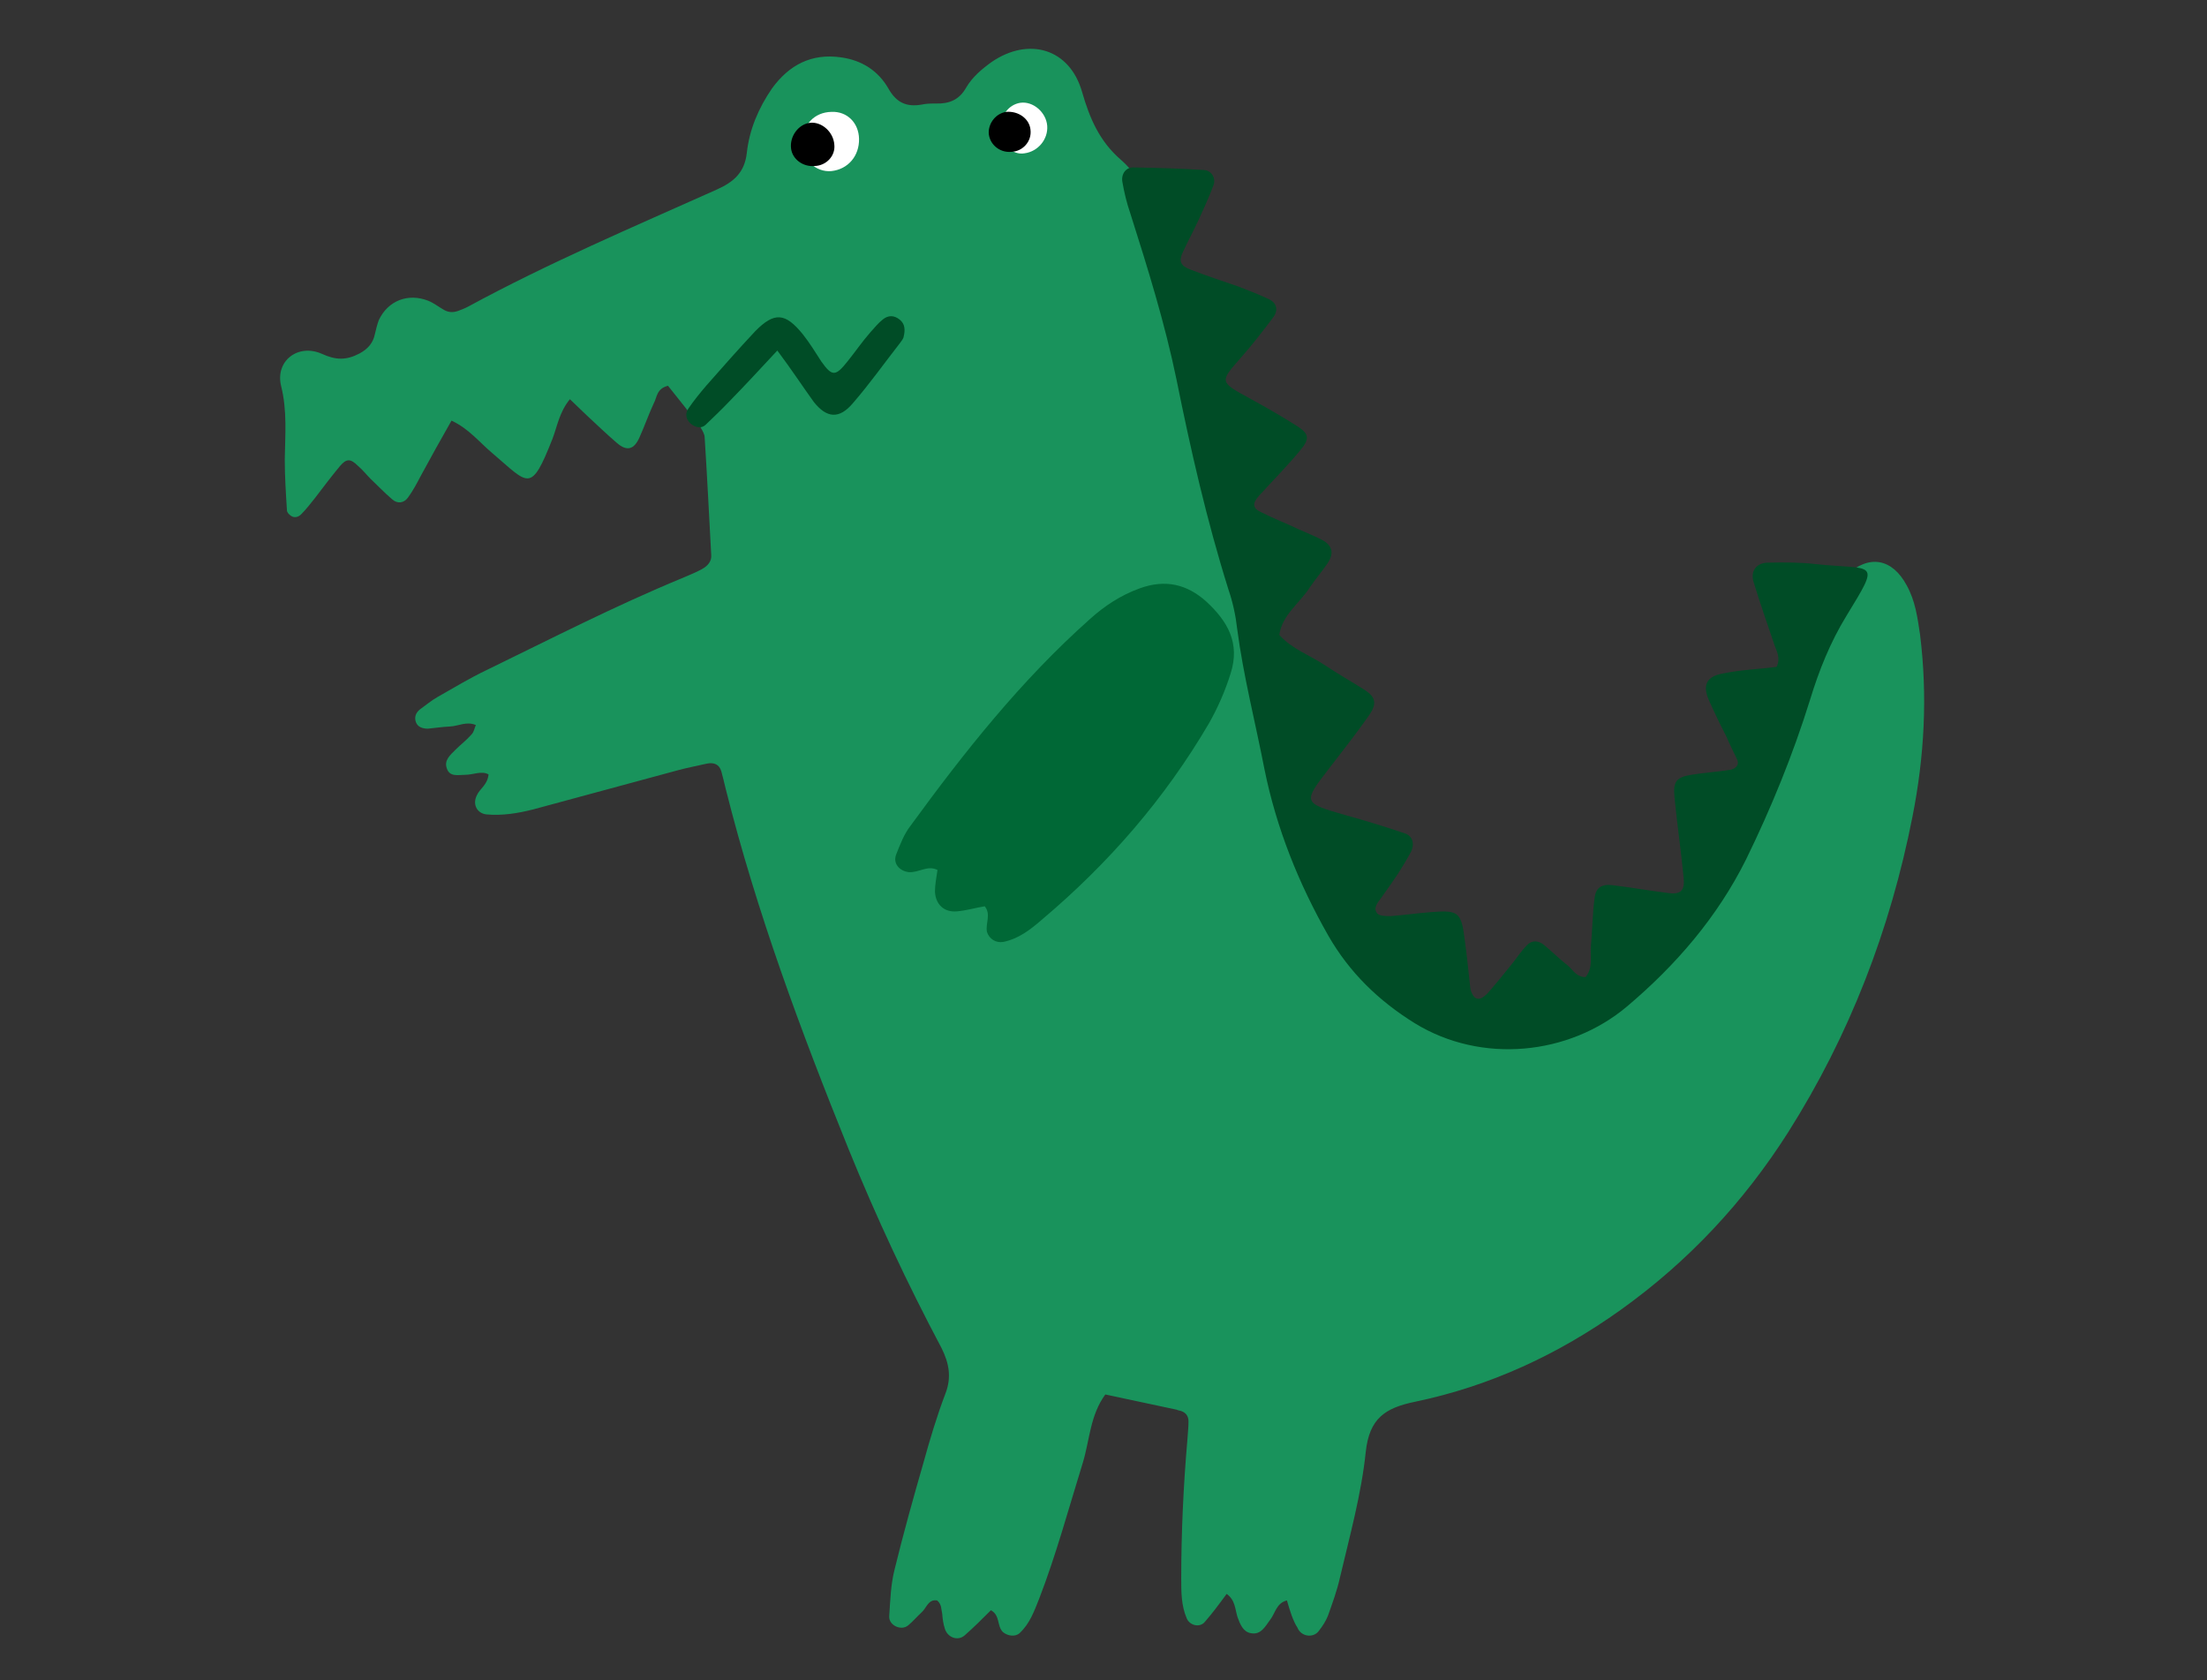 <?xml version="1.0" encoding="utf-8"?>
<!-- Generator: Adobe Illustrator 25.1.0, SVG Export Plug-In . SVG Version: 6.00 Build 0)  -->
<svg version="1.1" id="Calque_1" xmlns="http://www.w3.org/2000/svg" xmlns:xlink="http://www.w3.org/1999/xlink" x="0px" y="0px"
	 viewBox="0 0 607.6 462.5" style="enable-background:new 0 0 607.6 462.5;" xml:space="preserve">
<rect x="0" y="0" width="607.6" height="462.5" fill="#333333" stroke="none"/>
<style type="text/css">
	.st0{fill:#E5BE9E;}
	.st1{fill:#19935C;}
	.st2{fill:#004C26;}
	.st3{fill:#006836;}
	.st4{fill:#FFFFFF;}
</style>
<g>
	<path class="st1" d="M354.3,440.6c-2.9,0.7-3.2,3.5-4.6,5.3c-1.4,1.9-2.6,4.3-5.4,3.7c-2.1-0.4-2.9-2.5-3.6-4.4
		c-0.7-2.2-0.6-4.7-3-6.4c-1.9,2.6-3.9,5.3-6,7.7c-1.4,1.7-4.2,1-5-1c-1.5-3.5-1.5-7.2-1.5-10.9c0-12.7,0.6-25.6,1.7-38.3
		c0.1-1.7,0.3-3.3,0.3-5c0-1.5-0.8-2.5-2.2-2.9c-0.3-0.1-0.7-0.1-1-0.3c-6.5-1.4-13.1-2.8-19.7-4.2c-4.2,5.7-4.3,12.6-6.2,18.8
		c-3.9,12.6-7.3,25.2-12,37.4c-1.4,3.5-2.6,6.9-5.4,9.5c-1.2,1.1-3.3,0.8-4.6-0.3c-1.7-1.7-0.7-4.6-3.3-6c-2.4,2.4-4.7,4.7-7.2,6.9
		c-1.9,1.7-4.8,0.6-5.5-1.9c-0.4-1.2-0.6-2.6-0.7-4c-0.3-1.2-0.1-2.6-1.4-3.7c-2.5-0.4-2.9,2.1-4.3,3.3c-1.2,1.1-2.4,2.5-3.6,3.5
		c-1.9,1.7-5.4,0.1-5.3-2.4c0.3-4.3,0.4-8.7,1.5-13c2.4-9.8,5.1-19.5,7.9-29.2c1.8-6.5,3.7-12.9,6.1-19.2c1.7-4.4,1-8.3-1.1-12.5
		c-9.5-17.9-18-36.1-25.6-54.8c-13.1-32.4-25.3-65.2-33.8-99.1c-0.4-1.7-0.8-3.3-1.2-4.8c-0.6-2.1-2.1-2.5-3.9-2.2
		c-2.6,0.6-5.3,1.1-7.9,1.8c-13.3,3.6-26.6,7.2-39.9,10.8c-4.3,1.1-8.6,1.8-13,1.4c-2.6-0.3-3.9-2.8-2.6-5.3
		c0.8-1.8,2.9-2.8,3.2-5.7c-1.9-1.1-4.2,0.1-6.4,0.1c-1.9,0-4.3,0.7-5.1-1.8c-0.8-2.2,1-3.7,2.4-5.1c1.4-1.4,3-2.6,4.4-4.2
		c0.7-0.7,0.8-1.7,1.2-2.6c-2.6-1.1-4.8,0.3-7.1,0.4c-2.1,0.1-4,0.4-6.1,0.6c-1.4,0-2.8-0.4-3.3-1.8s0-2.6,1.1-3.5
		c1.7-1.2,3.2-2.5,5-3.5c4.4-2.5,8.7-5.1,13.3-7.3c17.9-8.7,35.4-17.7,53.8-25.3c1.8-0.8,3.7-1.5,5.5-2.5c1.5-0.8,2.8-2.1,2.6-4
		c-0.6-10.8-1.1-21.4-1.8-32.2c0-1-0.6-1.9-1.1-2.8c-3-4-6.1-7.9-9-11.5c-3.2,0.8-3,3.2-3.9,4.8c-1.4,3-2.5,6.2-3.9,9.3
		c-1.5,3.5-3.5,4-6.2,1.7c-2.8-2.4-5.5-5-8.2-7.5c-1.5-1.4-2.9-2.8-4.8-4.6c-2.9,3.5-3.5,7.5-4.8,10.9c-6,15.2-6.5,12.5-16.5,4
		c-3.6-3-6.5-6.8-11.3-9c-2.9,5.1-5.7,10.1-8.4,15.1c-1.1,2.1-2.2,4.2-3.6,6.1c-1.1,1.5-2.9,1.8-4.4,0.4c-2.1-1.8-3.9-3.7-5.8-5.5
		c-1.2-1.2-2.2-2.5-3.5-3.6c-2.1-2.1-3.2-2.1-5,0c-2.4,2.9-4.6,5.8-6.8,8.7c-1.2,1.5-2.5,3.2-3.9,4.6c-0.7,0.7-1.8,1.1-2.8,0.4
		c-0.6-0.4-1.1-1-1.1-1.5c-0.3-4.7-0.6-9.4-0.6-14.1c0.1-6.6,0.7-13.3-1-20.1c-1.7-6.9,4.6-11.8,11.2-8.9c3.9,1.8,6.8,1.8,10.4-0.1
		c2.2-1.2,3.7-2.8,4.2-5.3c0.3-1.2,0.6-2.6,1.1-3.9c2.5-5.3,8-7.5,13.6-5.3c1.5,0.6,2.9,1.7,4.3,2.5c1.2,0.7,2.5,0.8,3.9,0.3
		c1-0.4,1.9-0.7,2.8-1.2c22.1-12,45.4-21.9,68.4-32.2c4.7-2.1,7.7-4.7,8.3-10.1c0.7-6.4,3.2-12.3,6.9-17.7
		c4.7-6.5,10.9-9.8,19.1-8.6c5.7,0.8,10.2,3.7,13,8.6c2.2,3.9,5,5.1,9.1,4.4c1.4-0.3,2.6-0.3,4-0.3c3.6,0.1,6.4-1,8.3-4.4
		c1.7-2.9,4.3-5.1,7.1-7.1c10.2-6.9,21.4-3.6,24.8,8.3c2.1,7.3,4.8,13.6,10.7,18.7c4,3.5,6.8,8.3,9.1,13.3
		c6.8,14.3,12.9,28.8,16.2,44.4c4.3,20.1,8.3,40.1,11.6,60.3c3.5,20.9,8.4,41.5,14.4,61.9c3.7,12.6,9.7,24.4,17.4,35
		c4.2,5.8,9.1,10.8,15.4,14.3c18,9.8,36.8,8.3,52.6-5c13.6-11.5,23.4-25.9,31.1-41.8c5.3-10.9,9.7-22.1,13.8-33.6
		c2.8-7.6,5.5-15.2,9.3-22.3c2.4-4.6,5.1-8.7,8.9-12.2c6.1-5.7,12.5-4.6,16.5,2.8c2.4,4.3,3,8.9,3.7,13.6
		c2.1,16.9,1.2,33.6-2.1,50.2c-6.1,31-17.3,60.1-34.2,86.8c-12.2,19.2-27.5,35.6-46.1,48.9c-17.2,12.3-36,21-56.6,25.3
		c-8.3,1.7-12.6,4.6-13.6,13.8c-1.2,11.6-4.4,23.1-7.1,34.6c-0.8,3.6-2.1,7.1-3.3,10.5c-0.6,1.5-1.5,2.9-2.6,4.3
		c-1.5,1.9-4.8,1.5-5.8-1C356,446.3,355.1,443.4,354.3,440.6z"/>
	<path class="st2" d="M436.5,269c2.2-2.6,1.2-5.7,1.5-8.7c0.4-4.3,0.4-8.7,1-13c0.3-2.9,1.9-4,5-3.6c5,0.6,10,1.5,14.9,2.1
		c3.9,0.6,5-0.6,4.6-4.3c-0.7-7.3-1.8-14.7-2.5-22c-0.4-4.3,0.4-5.5,4.6-6.2c3.6-0.6,7.3-0.8,10.9-1.4c1.2-0.3,2.5-1.2,1.7-2.9
		c-1-2.1-2.1-4.3-3-6.4c-1.7-3.3-3.3-6.6-4.8-10c-1.7-4-0.6-6.4,4-7.2c4.8-1,10-1.2,14.7-1.8c1.2-2.5,0-4.3-0.6-6.1
		c-1.9-5.7-4-11.5-5.7-17.2c-1-3,0.7-5.4,4-5.4c4.4-0.1,8.7-0.1,13.1,0.4c16.2,1.7,18-1.4,8.4,14.3c-4.4,7.2-7.5,14.9-10,23.1
		c-4.7,15.1-10.7,29.8-17.6,43.9c-7.9,15.9-19.4,29.2-32.8,40.5c-15.9,13.4-40,15.9-58.4,4.6c-10-6.2-18-14-23.8-24.1
		c-8.2-14.4-14.3-29.6-17.6-45.9c-2.5-12.9-5.8-25.6-7.5-38.6c-0.4-3.6-1.2-7.3-2.4-10.8c-6-19.1-10.4-38.5-14.3-57.8
		c-3.2-15.5-7.9-30.6-12.7-45.7c-1-2.9-1.7-5.8-2.2-8.7c-0.4-2.2,1-4.2,3.3-4c6.4,0.1,12.7,0.3,19.1,0.7c2.2,0.1,3.5,2.4,2.6,4.4
		c-1.2,3.2-2.6,6.2-4,9.3c-1.4,3-3,6-4.4,9c-1.1,2.4-0.6,3.7,2.1,4.7c4.4,1.7,8.9,3.2,13.3,4.7c2.8,1.1,5.7,2.2,8.4,3.5
		c2.1,1,2.6,3,1.1,5c-2.8,3.7-5.7,7.5-8.9,11.1c-5.8,6.6-6,6.6,2.5,11.2c4.4,2.4,8.9,5,13,7.6c3.3,2.1,3.5,3.5,1,6.5
		c-3.6,4.4-7.6,8.4-11.5,12.7c-1.9,2.1-1.8,3.5,0.8,4.6c3.3,1.7,6.8,3,10.1,4.6c2.2,1,4.3,1.8,6.4,2.9c2.9,1.5,3.5,3.7,1.5,6.6
		c-1.5,2.2-3.3,4.3-4.8,6.5c-2.8,4.4-7.6,7.5-8.4,13.1c3.5,3.9,8.3,5.5,12.5,8.3c3.6,2.4,7.5,4.6,11.1,6.9c2.9,1.9,3.3,3.7,1.2,6.8
		c-3.5,5-7.2,9.7-10.9,14.5c-7.5,9.7-7.5,9.7,4.3,13.1c5.5,1.5,10.9,3.2,16.3,5c2.2,0.7,2.8,2.9,1.8,5c-1.1,2.1-2.4,4.2-3.6,6.1
		c-1.5,2.2-3,4.4-4.6,6.6c-1,1.4-2.4,2.9-1.1,4.4c0.6,0.7,2.5,0.7,3.7,0.7c3.7-0.3,7.3-0.8,11.1-1.1c7.7-0.6,8.3,0,9.3,8
		c0.6,4.3,1,8.7,1.5,13c0.1,0.8,0.6,1.9,1.2,2.5c1.4,1,2.6-0.3,3.5-1.1c2.2-2.5,4.3-5.1,6.4-7.7c1.5-1.8,2.8-3.9,4.4-5.5
		c1.2-1.4,3-1.5,4.6-0.3c2.1,1.7,4,3.6,6.1,5.3C432.8,266.5,433.7,269,436.5,269z"/>
	<path class="st3" d="M271.1,249.5c-2.5,0.4-5.1,1.2-7.7,1.4c-3.5,0.3-5.8-1.9-6-5.4c0-1.9,0.4-4,0.7-6c-2.8-1.4-5.1,0.8-7.9,0.6
		c-2.6-0.3-4.4-2.4-3.5-4.8c1.1-2.8,2.2-5.7,4-8c14.8-20.3,30.4-40,49.4-56.9c4-3.6,8.4-6.5,13.6-8.4c7.1-2.6,13.1-1.2,18.5,3.7
		c5.7,5.3,9.3,11.3,6.6,19.7c-1.5,4.8-3.5,9.4-6,13.8c-12.2,20.8-27.7,38.6-46.1,54.1c-3,2.6-6.2,5.1-10.4,6c-2.1,0.4-4-0.8-4.6-2.8
		C271.3,254.1,272.9,251.7,271.1,249.5z"/>
	<path class="st2" d="M214,96.5c-5,5.4-9.1,9.8-13.3,14.1c-2.1,2.2-4.3,4.3-6.5,6.4c-1.1,1-2.5,0.7-3.7-0.1c-1.5-1.1-2.1-2.8-1-4.4
		c1.5-2.2,3.2-4.3,5-6.4c4.4-5,8.9-10.1,13.4-14.9c5.3-5.4,8.3-5.1,13.1,0.8c1.9,2.4,3.5,5,5.1,7.5c3,4.2,3.9,4.2,7.3-0.1
		c2.1-2.6,4-5.4,6.2-7.9c1.1-1.2,2.2-2.6,3.5-3.6c1.4-1.1,3-1.2,4.6,0.1c1.5,1.2,1.5,2.9,1.1,4.6c-0.1,0.7-0.6,1.2-1,1.8
		c-4.3,5.5-8.4,11.3-13,16.6c-3.7,4.4-7.2,4.2-10.8-0.4C220.9,106.3,217.9,101.7,214,96.5z"/>
	<path class="st4" d="M236.5,38.2c0.1,4.7-3,8.4-7.6,8.9c-4.4,0.4-8.2-3.3-8-8c0.1-4.8,3.3-8.2,8-8.3
		C233.2,30.6,236.4,33.8,236.5,38.2z"/>
	<path class="st4" d="M288.3,34.6c0.3,3.7-2.5,7.1-6.2,7.6c-3.5,0.6-6.5-2.5-6.6-6.8c-0.1-3.6,2.2-6.6,5.4-7.1
		C284.4,27.8,288,30.9,288.3,34.6z"/>
	<path d="M223.1,33.8c3.2-0.3,6.4,2.6,6.6,6.1c0.3,3-2.2,5.7-5.4,5.8c-3.3,0.3-6.1-1.9-6.5-4.7C217.3,37.5,219.9,34.1,223.1,33.8z"
		/>
	<path d="M283.7,35.7c0.4,3.2-2.1,6-5.3,6.1c-3.3,0.3-6.1-2.2-6.2-5.3c0-2.8,2.1-5.3,4.8-5.7C280.4,30.5,283.4,32.7,283.7,35.7z"/>
</g>
</svg>
